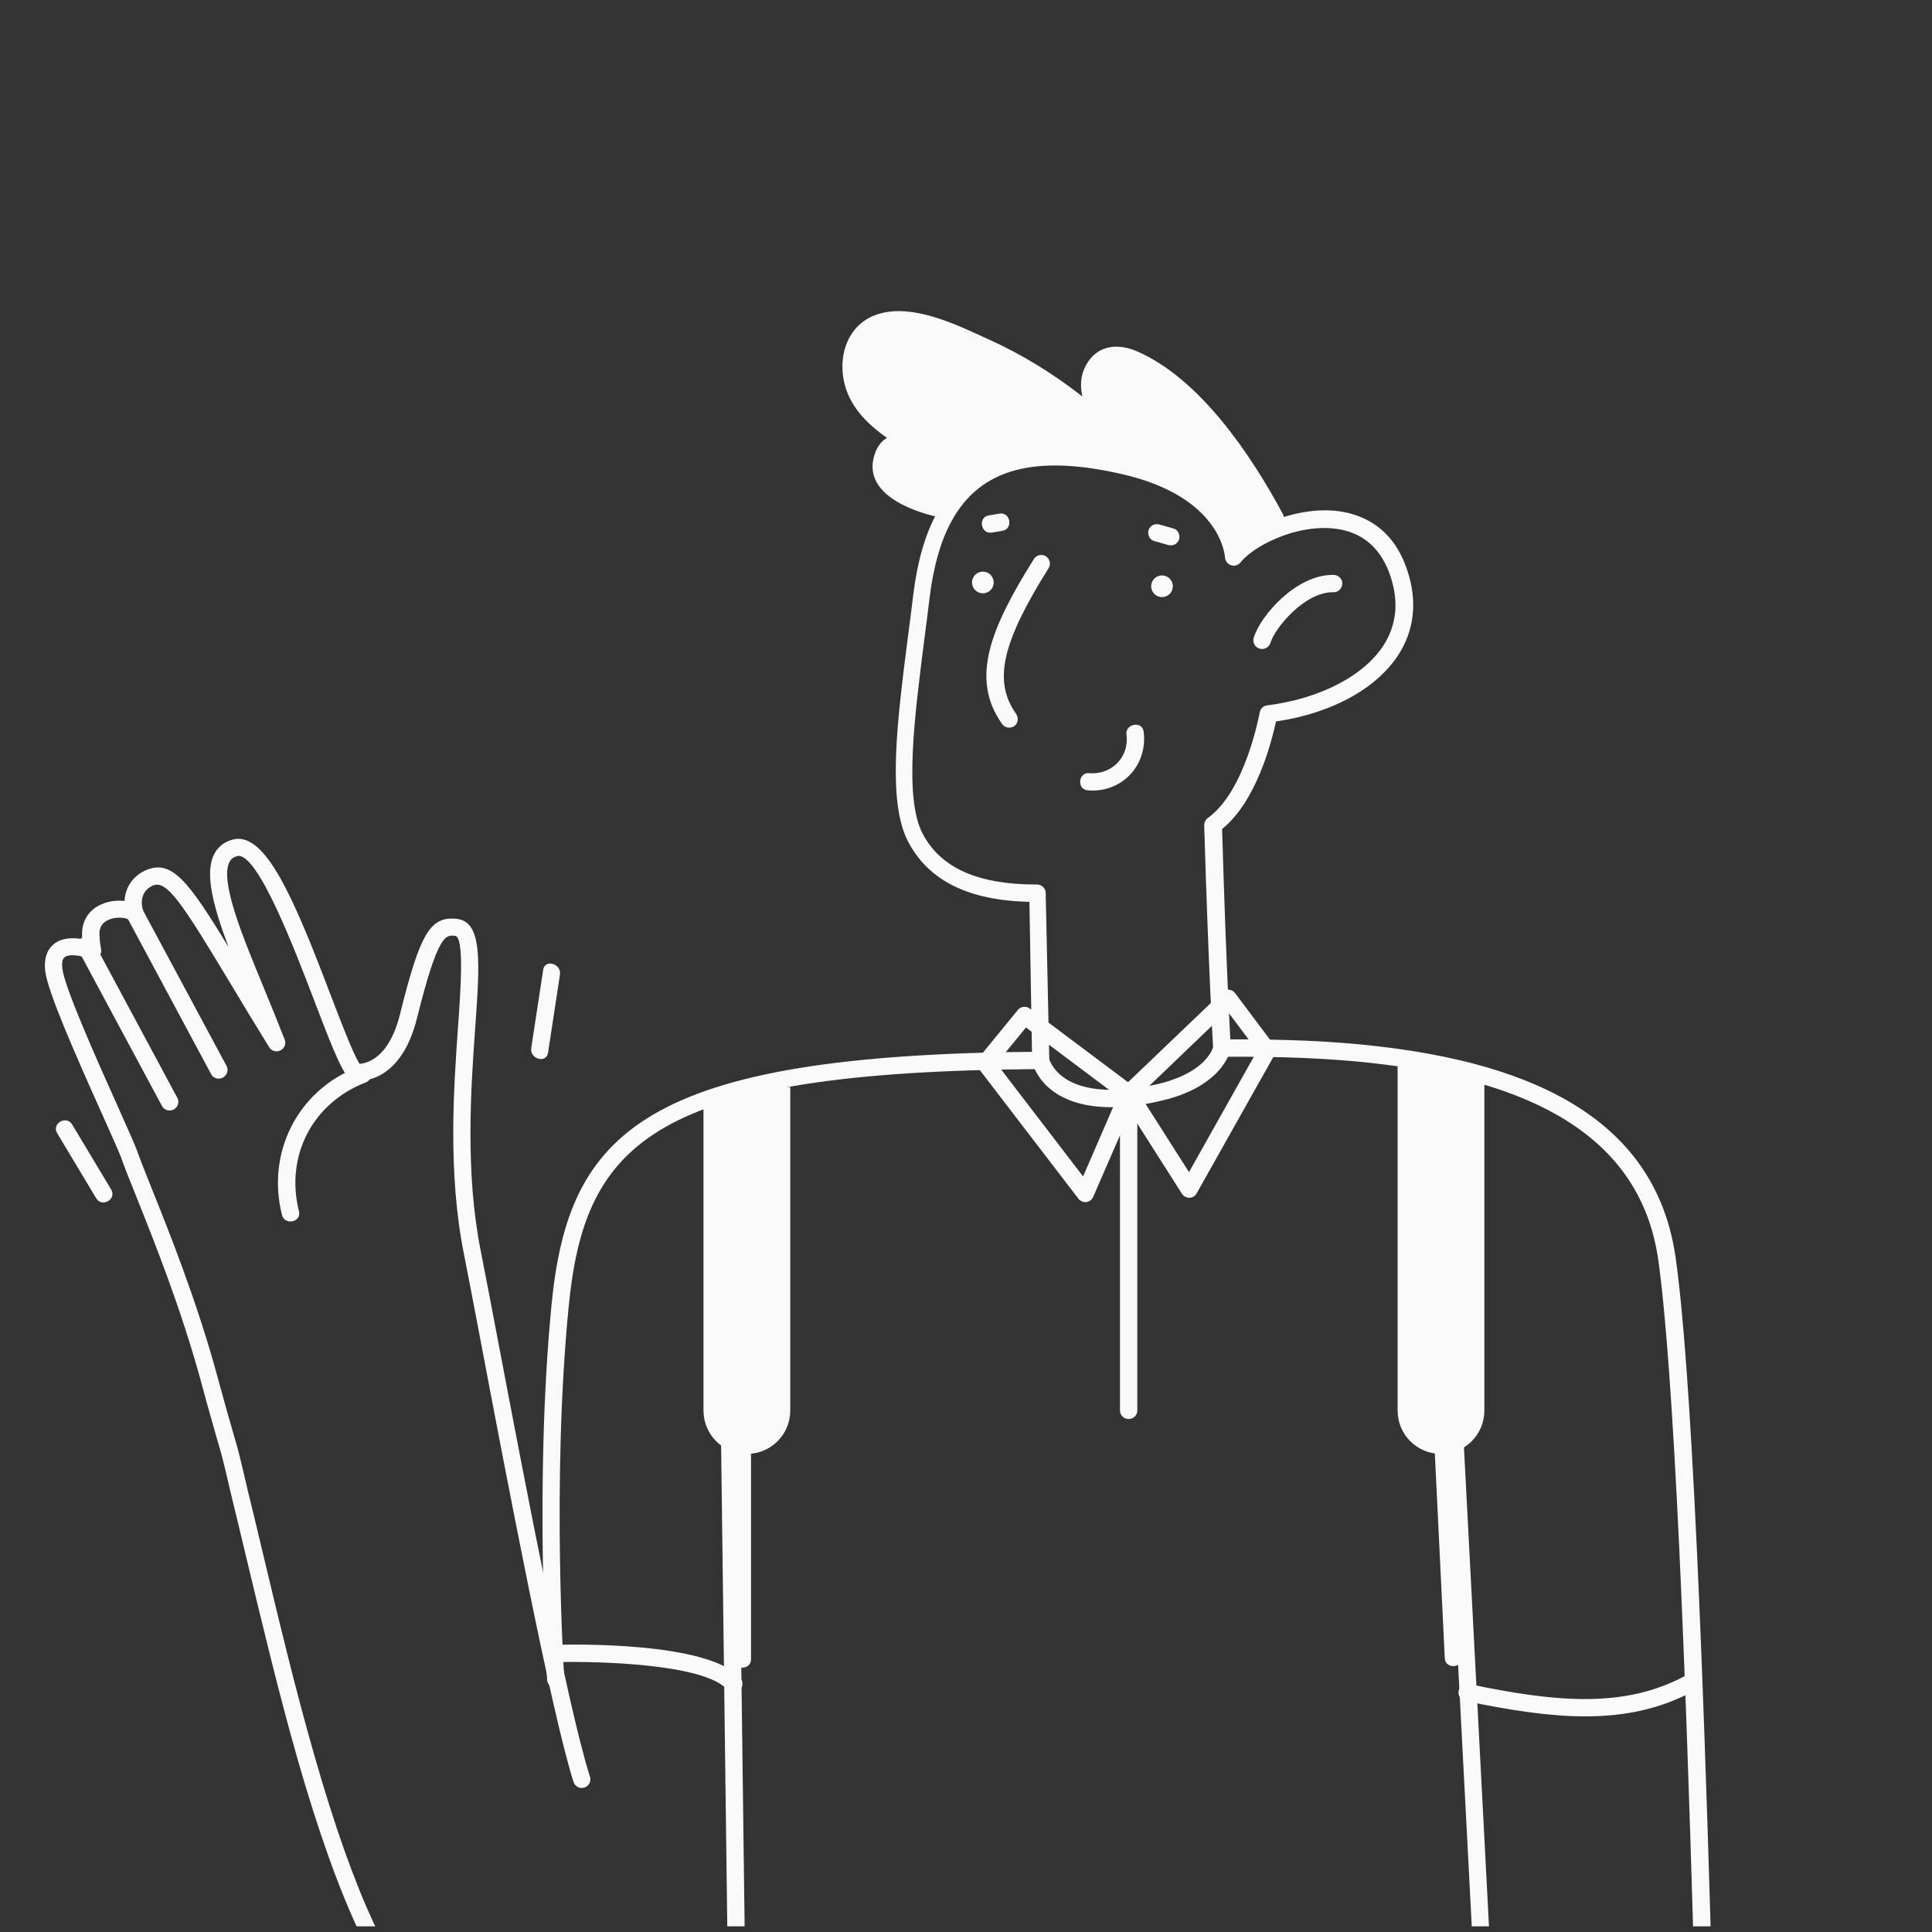 <svg width="200" height="200" viewBox="0 0 200 200" fill="none" xmlns="http://www.w3.org/2000/svg">
<rect x="0" y="0" width="200" height="200" fill="#333333" stroke="none"/>
<g clip-path="url(#clip0_3_17709)">
<path d="M0.482 0.752H199.145V199.415H0.482V0.752Z" fill="#F8F8F8" fill-opacity="0"/>
<path d="M90.603 46.863C89.069 50.998 94.271 52.907 97.19 53.543C97.358 53.58 97.489 53.58 97.62 53.524C97.657 53.543 97.714 53.562 97.751 53.58C100.951 47.667 107.107 46.058 116.519 48.248C127.465 50.792 127.765 57.678 127.765 57.678C128.476 56.761 129.898 55.751 131.676 54.984C131.807 54.815 131.919 54.647 132.031 54.441C132.031 54.422 132.05 54.404 132.05 54.404C132.63 54.348 133.135 53.805 132.78 53.169C129.542 47.144 124.247 39.21 117.698 36.365C115.658 35.486 113.525 35.729 112.402 37.844C111.841 38.892 111.804 39.977 112.047 41.043C109.034 38.686 105.797 36.684 102.298 35.112C99.023 33.615 94.215 31.22 90.547 32.642C87.871 33.671 86.823 36.553 87.329 39.285C87.815 41.942 89.686 43.831 91.819 45.328C91.295 45.628 90.865 46.152 90.603 46.863Z" fill="#f9f9f9"/>
<path d="M94.795 86.738C97.171 91.266 102.205 92.501 107.444 92.501L107.743 109.81C107.743 109.81 108.997 115.423 119.55 113.234C125.875 111.924 126.511 108.519 126.511 108.519C126.511 108.519 126.062 101.333 125.594 85.447C129.842 82.416 131.32 73.939 131.32 73.939C140.021 72.854 147.955 67.353 144.624 58.82C142.267 52.776 135.98 53.132 131.676 54.984C129.917 55.751 128.476 56.762 127.765 57.679C127.765 57.679 127.466 50.793 116.519 48.248C107.107 46.059 100.951 47.686 97.751 53.581C96.572 55.733 95.805 58.465 95.412 61.758C94.215 71.787 92.4 82.135 94.795 86.738Z" fill="#F8F8F8" fill-opacity="0"/>
<path d="M115.06 114.618C107.987 114.618 106.92 110.202 106.864 109.977C106.845 109.921 106.845 109.865 106.845 109.79L106.565 93.361C100.221 93.211 96.123 91.153 94.009 87.13C91.82 82.938 92.868 74.668 93.99 65.911C94.177 64.489 94.365 63.048 94.533 61.626C94.963 58.145 95.749 55.357 96.984 53.112C100.334 46.899 106.808 45.01 116.744 47.33C124.921 49.238 127.485 53.467 128.308 55.862C129.131 55.226 130.16 54.609 131.32 54.103C132.948 53.411 137.121 51.952 140.901 53.542C143.015 54.422 144.55 56.068 145.467 58.445C146.72 61.682 146.552 64.788 144.961 67.464C142.772 71.15 137.982 73.826 132.088 74.686C131.657 76.726 130.085 82.938 126.512 85.82C126.961 101.201 127.41 108.33 127.41 108.405C127.41 108.48 127.41 108.555 127.391 108.63C127.354 108.798 126.568 112.653 119.719 114.056C117.923 114.468 116.388 114.618 115.06 114.618ZM108.623 109.659C108.81 110.239 110.401 114.168 119.345 112.335C124.416 111.287 125.426 108.91 125.576 108.405C125.52 107.301 125.089 99.948 124.659 85.446C124.659 85.146 124.79 84.866 125.033 84.679C128.944 81.891 130.385 73.844 130.404 73.751C130.478 73.358 130.778 73.059 131.171 73.021C136.728 72.329 141.406 69.859 143.371 66.566C144.681 64.358 144.812 61.85 143.745 59.118C142.997 57.228 141.799 55.919 140.152 55.226C137.982 54.309 134.913 54.515 131.994 55.788C130.422 56.461 129.075 57.397 128.439 58.201C128.214 58.501 127.821 58.632 127.447 58.519C127.092 58.407 126.83 58.07 126.811 57.696C126.792 57.453 126.343 51.446 116.257 49.107C107.089 46.974 101.438 48.527 98.481 53.991C97.377 56.012 96.629 58.65 96.236 61.85C96.067 63.272 95.88 64.713 95.693 66.135C94.664 74.237 93.579 82.602 95.506 86.288C97.358 89.843 101.213 91.565 107.276 91.565C107.294 91.565 107.332 91.565 107.351 91.565C107.837 91.565 108.249 91.957 108.249 92.444L108.623 109.659Z" fill="#f9f9f9"/>
<path d="M104.468 75.323C104.188 75.323 103.907 75.192 103.739 74.948C100.445 70.308 102.448 65.162 107.032 57.864C107.294 57.453 107.855 57.322 108.267 57.584C108.679 57.846 108.81 58.407 108.548 58.819C103.683 66.584 102.803 70.532 105.198 73.919C105.479 74.331 105.385 74.892 104.992 75.173C104.843 75.266 104.656 75.323 104.468 75.323Z" fill="#f9f9f9"/>
<path d="M120.484 61.796C121.095 61.688 121.503 61.106 121.395 60.496C121.288 59.885 120.706 59.477 120.095 59.585C119.484 59.692 119.076 60.274 119.184 60.885C119.291 61.496 119.874 61.903 120.484 61.796Z" fill="#f9f9f9"/>
<path d="M101.94 61.402C102.551 61.295 102.959 60.713 102.851 60.102C102.744 59.491 102.162 59.084 101.551 59.191C100.94 59.299 100.532 59.881 100.64 60.491C100.748 61.102 101.33 61.51 101.94 61.402Z" fill="#f9f9f9"/>
<path d="M112.758 80.039C115.078 80.226 116.912 78.373 116.613 76.053C116.463 74.912 118.241 74.594 118.39 75.735C118.839 79.215 116.126 82.116 112.608 81.816C111.448 81.723 111.617 79.926 112.758 80.039Z" fill="#f9f9f9"/>
<path d="M118.915 54.835C119.102 54.349 119.607 54.161 120.075 54.311C120.562 54.442 121.048 54.592 121.516 54.723C121.984 54.854 122.208 55.453 122.04 55.883C121.853 56.369 121.348 56.556 120.88 56.407C120.393 56.276 119.907 56.126 119.439 55.995C118.971 55.845 118.747 55.265 118.915 54.835Z" fill="#f9f9f9"/>
<path d="M102.355 53.356L103.459 53.169C104.6 52.963 104.918 54.741 103.777 54.947L102.673 55.134C101.531 55.321 101.213 53.543 102.355 53.356Z" fill="#f9f9f9"/>
<path d="M130.647 67.184C130.553 67.184 130.478 67.165 130.385 67.146C129.917 66.996 129.636 66.51 129.786 66.023C130.46 63.759 134.146 59.512 137.963 59.512C138.001 59.512 138.038 59.512 138.075 59.512C138.562 59.53 138.974 59.942 138.955 60.429C138.936 60.934 138.487 61.346 138.038 61.308C138.019 61.308 137.982 61.308 137.963 61.308C135.025 61.308 131.975 65.013 131.526 66.529C131.395 66.922 131.04 67.184 130.647 67.184Z" fill="#f9f9f9"/>
<path d="M75.952 175.208C75.709 175.208 75.447 175.096 75.278 174.909C72.921 172.214 61.694 171.952 57.558 172.064H57.539C57.053 172.064 56.66 171.671 56.641 171.185C56.623 170.698 57.016 170.268 57.521 170.268C59.13 170.231 73.314 169.912 76.644 173.711C76.962 174.085 76.925 174.647 76.551 174.983C76.382 175.133 76.176 175.208 75.952 175.208Z" fill="#f9f9f9"/>
<path d="M55.63 214.034C51.364 214.034 47.285 212.78 43.935 209.88C39.257 205.838 35.084 197.025 30.818 182.149C28.853 175.263 27.151 168.115 25.485 161.192C24.943 158.89 24.4 156.663 23.876 154.511C23.053 150.919 22.94 150.563 22.491 149.048C22.323 148.449 22.098 147.682 21.762 146.484C21.5 145.586 21.2 144.444 20.788 142.948C18.712 135.351 15.886 128.296 14.015 123.637C13.341 121.972 12.817 120.643 12.518 119.782C12.237 119.053 11.451 117.294 10.534 115.254C7.578 108.667 4.921 102.586 4.678 100.509C4.491 98.844 5.145 98.02 5.707 97.627C6.549 97.047 7.653 97.066 8.514 97.216C8.495 97.029 8.495 96.879 8.495 96.729C8.476 95.307 9.206 94.184 10.478 93.623C11.227 93.286 12.106 93.174 12.892 93.268C12.967 91.864 13.753 90.667 15.1 90.087C17.776 88.926 19.497 91.191 23.67 98.058C22.098 93.904 21.181 90.48 22.136 88.496C22.51 87.71 23.165 87.168 24.044 86.924C27.431 85.951 30.406 92.95 34.205 102.942C35.384 106.01 36.488 108.929 37.218 110.127C38.06 110.071 40.305 109.472 41.409 104.981C43.505 96.579 44.534 94.839 47.285 95.12C49.96 95.419 49.68 99.555 49.193 106.422C48.744 112.709 48.145 121.298 49.755 129.438C50.166 131.496 50.784 134.752 51.532 138.681C54.245 152.958 58.792 176.835 61.075 183.927C61.225 184.394 60.963 184.9 60.495 185.049C60.027 185.199 59.522 184.937 59.372 184.469C57.071 177.265 52.505 153.314 49.792 138.999C49.043 135.07 48.426 131.814 48.014 129.756C46.349 121.391 46.966 112.653 47.416 106.272C47.696 102.362 48.07 96.991 47.116 96.879C46.124 96.767 45.339 96.692 43.168 105.393C41.39 112.559 36.806 111.905 36.6 111.867C36.376 111.83 36.188 111.717 36.039 111.549C35.141 110.445 33.999 107.414 32.521 103.559C30.594 98.526 26.627 88.047 24.531 88.627C24.157 88.739 23.913 88.926 23.745 89.245C22.753 91.284 25.13 96.991 27.413 102.511C28.105 104.195 28.816 105.935 29.471 107.62C29.639 108.05 29.452 108.536 29.022 108.742C28.61 108.948 28.105 108.798 27.862 108.405C26.271 105.823 24.905 103.559 23.726 101.594C18.88 93.548 17.271 91.041 15.811 91.677C14.838 92.107 14.445 93.118 14.819 94.297C14.932 94.69 14.782 95.101 14.445 95.326C14.108 95.55 13.659 95.494 13.36 95.232C13.154 95.026 12.106 94.821 11.208 95.232C10.591 95.513 10.291 95.981 10.291 96.654C10.31 97.047 10.329 97.609 10.46 98.226C10.534 98.563 10.403 98.918 10.123 99.124C9.842 99.33 9.468 99.368 9.168 99.218C8.794 99.049 7.316 98.657 6.717 99.068C6.399 99.293 6.399 99.835 6.455 100.266C6.68 102.231 10.104 109.884 12.162 114.468C13.117 116.62 13.884 118.304 14.183 119.109C14.483 119.969 15.007 121.279 15.662 122.926C17.551 127.623 20.396 134.733 22.491 142.442C22.903 143.939 23.221 145.081 23.464 145.979C23.801 147.176 24.026 147.925 24.194 148.524C24.643 150.039 24.756 150.451 25.598 154.081C26.121 156.214 26.664 158.46 27.207 160.761C28.853 167.666 30.556 174.795 32.521 181.644C36.675 196.183 40.66 204.715 45.077 208.514C53.534 215.812 67.231 211.527 75.596 203.162C75.951 202.807 76.513 202.807 76.868 203.162C77.224 203.518 77.224 204.079 76.868 204.435C71.198 210.142 63.115 214.034 55.63 214.034Z" fill="#f9f9f9"/>
<path d="M37.031 110.465C38.097 110.053 38.939 111.644 37.854 112.055C32.352 114.189 29.508 119.652 30.949 125.397C31.23 126.52 29.471 126.894 29.19 125.771C27.562 119.334 30.799 112.879 37.031 110.465Z" fill="#f9f9f9"/>
<path d="M22.641 111.661C22.323 111.661 22.005 111.493 21.855 111.193L13.172 95.007C12.929 94.577 13.098 94.034 13.547 93.791C13.977 93.548 14.538 93.716 14.763 94.165L23.445 110.332C23.689 110.763 23.52 111.305 23.071 111.549C22.94 111.624 22.79 111.661 22.641 111.661Z" fill="#f9f9f9"/>
<path d="M17.551 114.955C17.233 114.955 16.915 114.786 16.765 114.487L8.083 98.32C7.84 97.889 8.008 97.347 8.457 97.104C8.888 96.86 9.449 97.029 9.674 97.478L18.356 113.645C18.599 114.075 18.431 114.618 17.982 114.861C17.851 114.917 17.701 114.955 17.551 114.955Z" fill="#f9f9f9"/>
<path d="M11.511 123.144C10.163 120.898 8.816 118.653 7.469 116.408C6.87 115.416 5.317 116.314 5.916 117.306C7.263 119.551 8.61 121.797 9.957 124.042C10.556 125.052 12.109 124.136 11.511 123.144Z" fill="#f9f9f9"/>
<path d="M56.228 100.397C55.816 103.091 55.405 105.804 54.993 108.499C54.825 109.622 56.546 110.127 56.733 108.985C57.145 106.291 57.557 103.578 57.968 100.883C58.118 99.742 56.396 99.255 56.228 100.397Z" fill="#f9f9f9"/>
<path d="M57.538 174.757C57.07 174.757 56.677 174.402 56.64 173.915C56.621 173.71 55.311 153.407 57.089 135.126C58.829 117.2 66.557 109.154 107.723 108.873C108.209 108.873 108.621 109.266 108.621 109.771C108.621 110.276 108.228 110.669 107.723 110.669C67.698 110.931 60.532 118.154 58.866 135.294C57.089 153.426 58.398 173.579 58.417 173.784C58.455 174.271 58.08 174.701 57.575 174.739C57.575 174.757 57.556 174.757 57.538 174.757Z" fill="#f9f9f9"/>
<path d="M176.582 216.991C176.096 216.991 175.703 216.598 175.684 216.111C175.684 215.812 175.067 186.752 173.832 160.2C173.158 145.867 172.428 135.856 171.661 130.411C169.996 118.828 160.49 112.186 142.564 110.109C137.924 109.566 132.666 109.341 126.509 109.397C126.023 109.397 125.611 109.005 125.611 108.499C125.611 107.994 126.004 107.601 126.509 107.601C132.741 107.545 138.073 107.77 142.789 108.331C161.632 110.52 171.661 117.668 173.458 130.168C174.243 135.669 174.973 145.755 175.647 160.125C176.882 186.696 177.499 215.793 177.499 216.074C177.499 216.56 177.106 216.972 176.582 216.991C176.601 216.991 176.601 216.991 176.582 216.991Z" fill="#f9f9f9"/>
<path d="M154.129 216.99C153.661 216.99 153.249 216.616 153.231 216.13L149.638 147.401C149.619 146.914 149.993 146.484 150.48 146.465C150.966 146.428 151.397 146.821 151.416 147.307L155.008 216.036C155.027 216.523 154.653 216.953 154.166 216.972C154.166 216.99 154.147 216.99 154.129 216.99Z" fill="#f9f9f9"/>
<path d="M76.399 216.991C75.913 216.991 75.501 216.598 75.501 216.112L74.603 146.036C74.603 145.531 74.996 145.138 75.483 145.119C75.988 145.119 76.381 145.512 76.399 145.999L77.297 216.075C77.316 216.58 76.923 216.973 76.399 216.991C76.418 216.991 76.418 216.991 76.399 216.991Z" fill="#f9f9f9"/>
<path d="M164.102 177.678C160.378 177.678 156.299 177.041 151.696 176.087C151.209 175.994 150.891 175.507 151.004 175.021C151.097 174.534 151.584 174.216 152.07 174.328C161.276 176.274 168.218 176.798 174.375 173.524C174.805 173.28 175.348 173.449 175.591 173.898C175.815 174.328 175.666 174.871 175.217 175.114C171.755 176.948 168.125 177.678 164.102 177.678Z" fill="#f9f9f9"/>
<path d="M106.057 105.132L102.016 110.072L112.345 123.544L116.835 113.215L106.057 105.132Z" fill="#F8F8F8" fill-opacity="0"/>
<path d="M112.345 124.442C112.064 124.442 111.802 124.311 111.634 124.086L101.305 110.614C101.043 110.277 101.062 109.828 101.324 109.491L105.366 104.551C105.665 104.177 106.208 104.121 106.6 104.401L117.379 112.485C117.715 112.728 117.828 113.177 117.659 113.57L113.168 123.899C113.037 124.199 112.775 124.386 112.457 124.442C112.42 124.442 112.382 124.442 112.345 124.442ZM103.158 110.09L112.12 121.785L115.713 113.495L106.208 106.366L103.158 110.09Z" fill="#f9f9f9"/>
<path d="M116.835 113.215L123.123 123.095L131.206 108.724L127.164 103.335L116.835 113.215Z" fill="#F8F8F8" fill-opacity="0"/>
<path d="M123.123 123.993C122.823 123.993 122.524 123.843 122.356 123.581L116.068 113.701C115.844 113.346 115.9 112.859 116.199 112.579L126.528 102.699C126.715 102.53 126.977 102.437 127.221 102.455C127.483 102.474 127.707 102.605 127.857 102.811L131.899 108.2C132.104 108.481 132.142 108.874 131.955 109.173L123.871 123.544C123.722 123.824 123.422 123.993 123.104 123.993C123.141 123.993 123.141 123.993 123.123 123.993ZM117.996 113.346L123.085 121.336L130.14 108.78L127.052 104.663L117.996 113.346Z" fill="#f9f9f9"/>
<path d="M116.836 146.896C116.331 146.896 115.938 146.503 115.938 145.998V113.215C115.938 112.709 116.331 112.316 116.836 112.316C117.341 112.316 117.734 112.709 117.734 113.215V146.016C117.734 146.503 117.341 146.896 116.836 146.896Z" fill="#f9f9f9"/>
<path d="M75.426 112.541C75.052 112.934 74.621 113.271 74.172 113.589C73.761 113.87 73.293 114.075 72.825 114.188V146.017C72.825 148.505 74.827 150.507 77.316 150.507C79.805 150.507 81.807 148.505 81.807 146.017V112.541H75.426Z" fill="#f9f9f9"/>
<path d="M151.023 110.071H144.68V146.017C144.68 148.505 146.682 150.508 149.171 150.508C151.659 150.508 153.661 148.505 153.661 146.017V111.082C152.707 110.988 151.809 110.633 151.023 110.071Z" fill="#f9f9f9"/>
<path d="M75.95 150.208V171.764C75.95 172.924 77.746 172.924 77.746 171.764V150.208C77.746 149.048 75.95 149.048 75.95 150.208Z" fill="#f9f9f9"/>
<path d="M148.515 150.115L149.563 171.652C149.619 172.812 151.415 172.718 151.359 171.558L150.311 150.021C150.255 148.861 148.459 148.954 148.515 150.115Z" fill="#f9f9f9"/>
</g>
<defs>
<clipPath id="clip0_3_17709">
<path d="M0.482 0.752H199.145V199.415H0.482V0.752Z" fill="white"/>
</clipPath>
</defs>
</svg>
